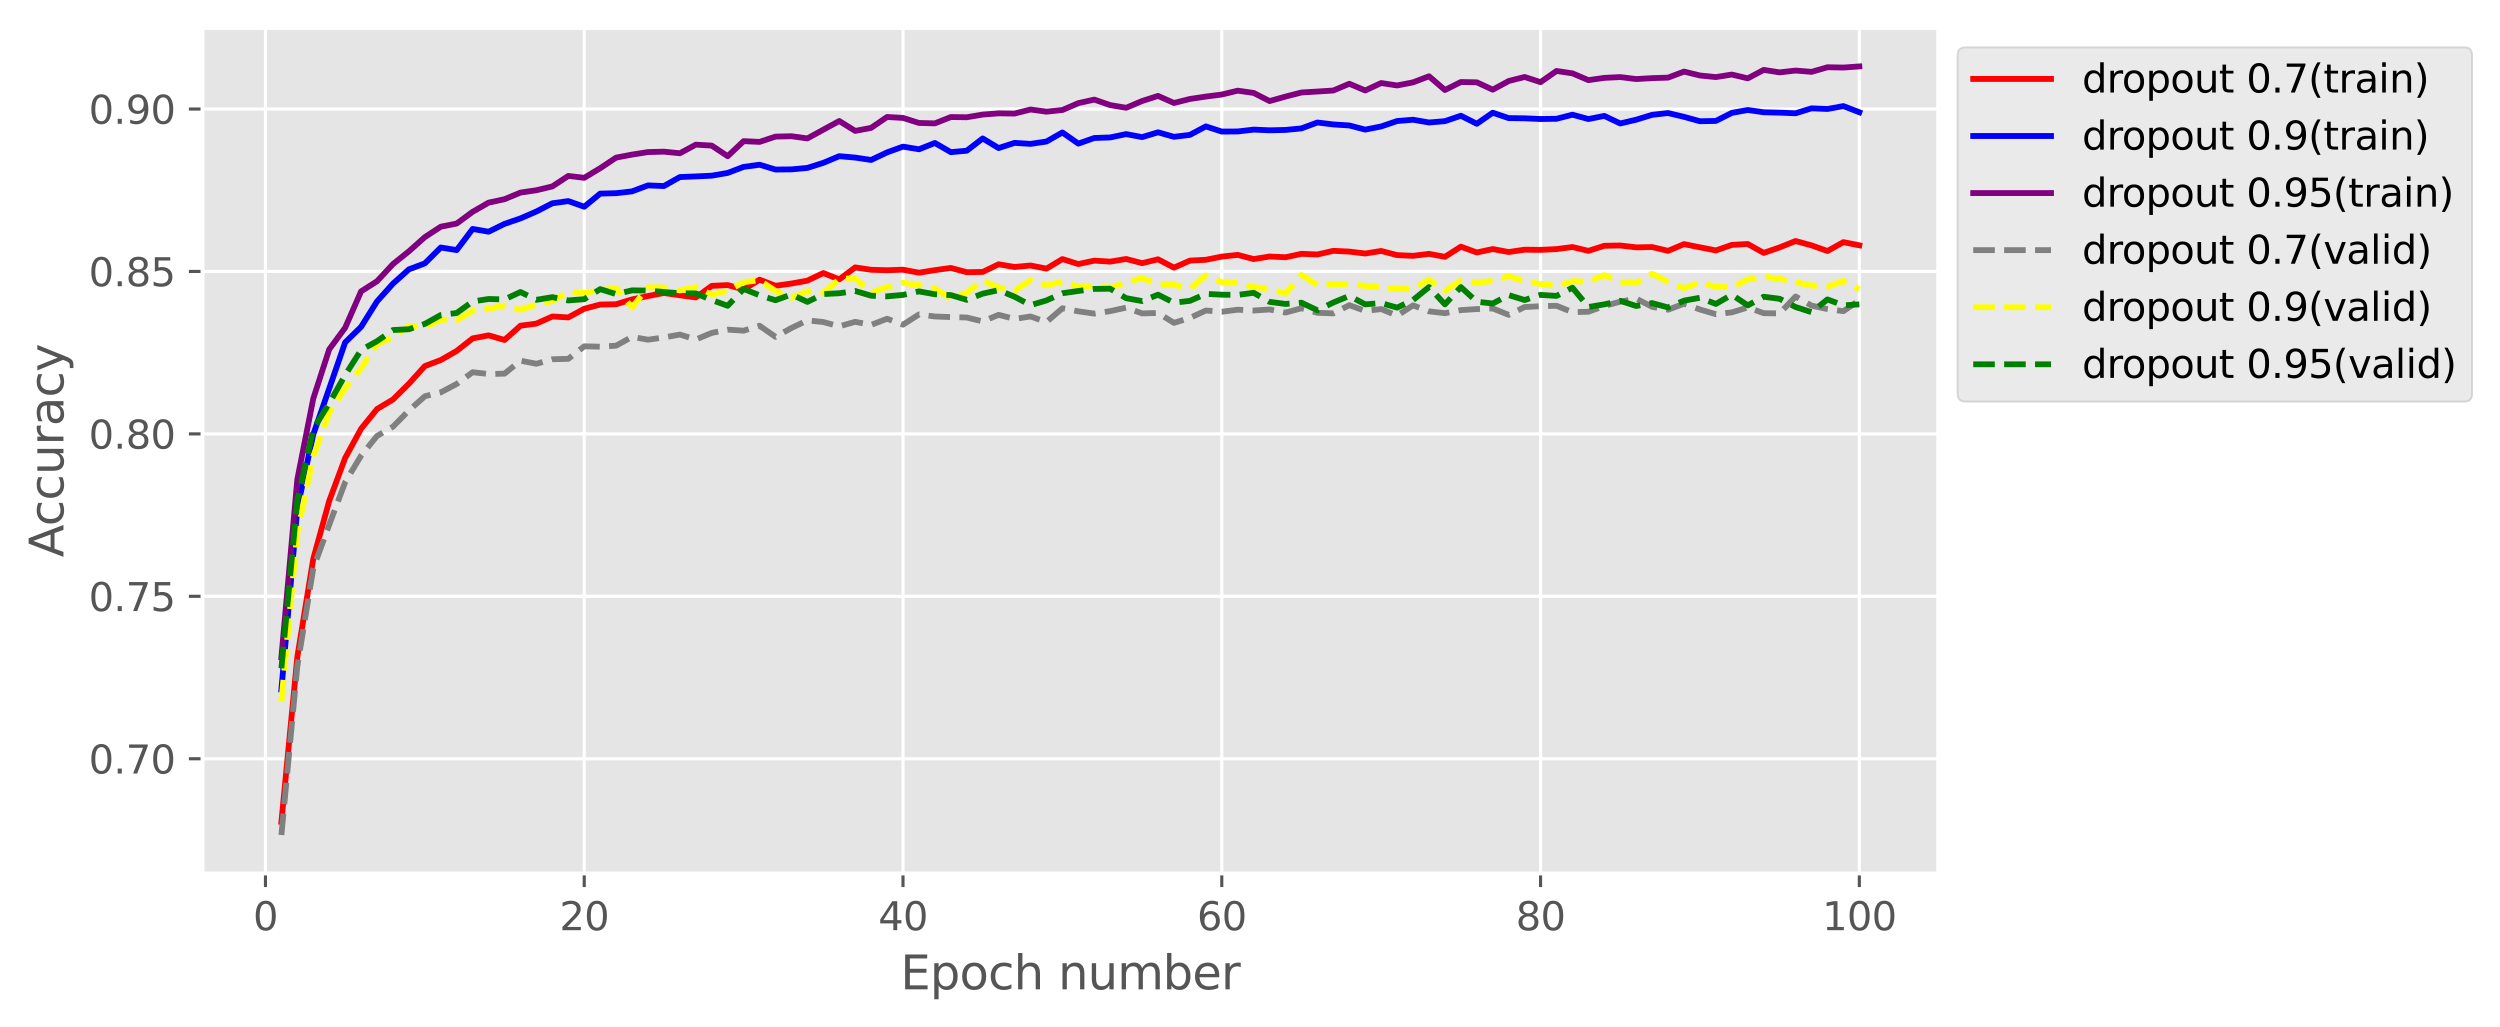 <?xml version="1.0" encoding="utf-8" standalone="no"?>
<!DOCTYPE svg PUBLIC "-//W3C//DTD SVG 1.1//EN"
  "http://www.w3.org/Graphics/SVG/1.1/DTD/svg11.dtd">
<svg height="264.132pt" version="1.1" viewBox="0 0 642.956 264.132" width="642.956pt" xmlns="http://www.w3.org/2000/svg" xmlns:xlink="http://www.w3.org/1999/xlink">
 <defs>
  <style type="text/css">*{stroke-linecap:butt;stroke-linejoin:round;}</style>
 </defs>
 <g id="figure_1">
  <g id="patch_1">
   <path d="M 0 264.132 
L 642.956 264.132 
L 642.956 0 
L 0 0 
z
" style="fill:#ffffff;"/>
  </g>
  <g id="axes_1">
   <g id="patch_2">
    <path d="M 52.079 224.64 
L 498.479 224.64 
L 498.479 7.2 
L 52.079 7.2 
z
" style="fill:#e5e5e5;"/>
   </g>
   <g id="matplotlib.axis_1">
    <g id="xtick_1">
     <g id="line2d_1">
      <path clip-path="url(#p27bf81b3f1)" d="M 68.271 224.64 
L 68.271 7.2 
" style="fill:none;stroke:#ffffff;stroke-linecap:square;stroke-width:0.8;"/>
     </g>
     <g id="line2d_2">
      <defs>
       <path d="M 0 0 
L 0 3.5 
" id="me4fd128890" style="stroke:#555555;stroke-width:0.8;"/>
      </defs>
      <g>
       <use style="fill:#555555;stroke:#555555;stroke-width:0.8;" x="68.271" xlink:href="#me4fd128890" y="224.64"/>
      </g>
     </g>
     <g id="text_1">
      <!-- 0 -->
      <g style="fill:#555555;" transform="translate(65.09 239.238)scale(0.1 -0.1)">
       <defs>
        <path d="M 2034 4250 
Q 1547 4250 1301 3770 
Q 1056 3291 1056 2328 
Q 1056 1369 1301 889 
Q 1547 409 2034 409 
Q 2525 409 2770 889 
Q 3016 1369 3016 2328 
Q 3016 3291 2770 3770 
Q 2525 4250 2034 4250 
z
M 2034 4750 
Q 2819 4750 3233 4129 
Q 3647 3509 3647 2328 
Q 3647 1150 3233 529 
Q 2819 -91 2034 -91 
Q 1250 -91 836 529 
Q 422 1150 422 2328 
Q 422 3509 836 4129 
Q 1250 4750 2034 4750 
z
" id="DejaVuSans-30" transform="scale(0.016)"/>
       </defs>
       <use xlink:href="#DejaVuSans-30"/>
      </g>
     </g>
    </g>
    <g id="xtick_2">
     <g id="line2d_3">
      <path clip-path="url(#p27bf81b3f1)" d="M 150.255 224.64 
L 150.255 7.2 
" style="fill:none;stroke:#ffffff;stroke-linecap:square;stroke-width:0.8;"/>
     </g>
     <g id="line2d_4">
      <g>
       <use style="fill:#555555;stroke:#555555;stroke-width:0.8;" x="150.255" xlink:href="#me4fd128890" y="224.64"/>
      </g>
     </g>
     <g id="text_2">
      <!-- 20 -->
      <g style="fill:#555555;" transform="translate(143.892 239.238)scale(0.1 -0.1)">
       <defs>
        <path d="M 1228 531 
L 3431 531 
L 3431 0 
L 469 0 
L 469 531 
Q 828 903 1448 1529 
Q 2069 2156 2228 2338 
Q 2531 2678 2651 2914 
Q 2772 3150 2772 3378 
Q 2772 3750 2511 3984 
Q 2250 4219 1831 4219 
Q 1534 4219 1204 4116 
Q 875 4013 500 3803 
L 500 4441 
Q 881 4594 1212 4672 
Q 1544 4750 1819 4750 
Q 2544 4750 2975 4387 
Q 3406 4025 3406 3419 
Q 3406 3131 3298 2873 
Q 3191 2616 2906 2266 
Q 2828 2175 2409 1742 
Q 1991 1309 1228 531 
z
" id="DejaVuSans-32" transform="scale(0.016)"/>
       </defs>
       <use xlink:href="#DejaVuSans-32"/>
       <use x="63.623" xlink:href="#DejaVuSans-30"/>
      </g>
     </g>
    </g>
    <g id="xtick_3">
     <g id="line2d_5">
      <path clip-path="url(#p27bf81b3f1)" d="M 232.238 224.64 
L 232.238 7.2 
" style="fill:none;stroke:#ffffff;stroke-linecap:square;stroke-width:0.8;"/>
     </g>
     <g id="line2d_6">
      <g>
       <use style="fill:#555555;stroke:#555555;stroke-width:0.8;" x="232.238" xlink:href="#me4fd128890" y="224.64"/>
      </g>
     </g>
     <g id="text_3">
      <!-- 40 -->
      <g style="fill:#555555;" transform="translate(225.876 239.238)scale(0.1 -0.1)">
       <defs>
        <path d="M 2419 4116 
L 825 1625 
L 2419 1625 
L 2419 4116 
z
M 2253 4666 
L 3047 4666 
L 3047 1625 
L 3713 1625 
L 3713 1100 
L 3047 1100 
L 3047 0 
L 2419 0 
L 2419 1100 
L 313 1100 
L 313 1709 
L 2253 4666 
z
" id="DejaVuSans-34" transform="scale(0.016)"/>
       </defs>
       <use xlink:href="#DejaVuSans-34"/>
       <use x="63.623" xlink:href="#DejaVuSans-30"/>
      </g>
     </g>
    </g>
    <g id="xtick_4">
     <g id="line2d_7">
      <path clip-path="url(#p27bf81b3f1)" d="M 314.222 224.64 
L 314.222 7.2 
" style="fill:none;stroke:#ffffff;stroke-linecap:square;stroke-width:0.8;"/>
     </g>
     <g id="line2d_8">
      <g>
       <use style="fill:#555555;stroke:#555555;stroke-width:0.8;" x="314.222" xlink:href="#me4fd128890" y="224.64"/>
      </g>
     </g>
     <g id="text_4">
      <!-- 60 -->
      <g style="fill:#555555;" transform="translate(307.859 239.238)scale(0.1 -0.1)">
       <defs>
        <path d="M 2113 2584 
Q 1688 2584 1439 2293 
Q 1191 2003 1191 1497 
Q 1191 994 1439 701 
Q 1688 409 2113 409 
Q 2538 409 2786 701 
Q 3034 994 3034 1497 
Q 3034 2003 2786 2293 
Q 2538 2584 2113 2584 
z
M 3366 4563 
L 3366 3988 
Q 3128 4100 2886 4159 
Q 2644 4219 2406 4219 
Q 1781 4219 1451 3797 
Q 1122 3375 1075 2522 
Q 1259 2794 1537 2939 
Q 1816 3084 2150 3084 
Q 2853 3084 3261 2657 
Q 3669 2231 3669 1497 
Q 3669 778 3244 343 
Q 2819 -91 2113 -91 
Q 1303 -91 875 529 
Q 447 1150 447 2328 
Q 447 3434 972 4092 
Q 1497 4750 2381 4750 
Q 2619 4750 2861 4703 
Q 3103 4656 3366 4563 
z
" id="DejaVuSans-36" transform="scale(0.016)"/>
       </defs>
       <use xlink:href="#DejaVuSans-36"/>
       <use x="63.623" xlink:href="#DejaVuSans-30"/>
      </g>
     </g>
    </g>
    <g id="xtick_5">
     <g id="line2d_9">
      <path clip-path="url(#p27bf81b3f1)" d="M 396.205 224.64 
L 396.205 7.2 
" style="fill:none;stroke:#ffffff;stroke-linecap:square;stroke-width:0.8;"/>
     </g>
     <g id="line2d_10">
      <g>
       <use style="fill:#555555;stroke:#555555;stroke-width:0.8;" x="396.205" xlink:href="#me4fd128890" y="224.64"/>
      </g>
     </g>
     <g id="text_5">
      <!-- 80 -->
      <g style="fill:#555555;" transform="translate(389.842 239.238)scale(0.1 -0.1)">
       <defs>
        <path d="M 2034 2216 
Q 1584 2216 1326 1975 
Q 1069 1734 1069 1313 
Q 1069 891 1326 650 
Q 1584 409 2034 409 
Q 2484 409 2743 651 
Q 3003 894 3003 1313 
Q 3003 1734 2745 1975 
Q 2488 2216 2034 2216 
z
M 1403 2484 
Q 997 2584 770 2862 
Q 544 3141 544 3541 
Q 544 4100 942 4425 
Q 1341 4750 2034 4750 
Q 2731 4750 3128 4425 
Q 3525 4100 3525 3541 
Q 3525 3141 3298 2862 
Q 3072 2584 2669 2484 
Q 3125 2378 3379 2068 
Q 3634 1759 3634 1313 
Q 3634 634 3220 271 
Q 2806 -91 2034 -91 
Q 1263 -91 848 271 
Q 434 634 434 1313 
Q 434 1759 690 2068 
Q 947 2378 1403 2484 
z
M 1172 3481 
Q 1172 3119 1398 2916 
Q 1625 2713 2034 2713 
Q 2441 2713 2670 2916 
Q 2900 3119 2900 3481 
Q 2900 3844 2670 4047 
Q 2441 4250 2034 4250 
Q 1625 4250 1398 4047 
Q 1172 3844 1172 3481 
z
" id="DejaVuSans-38" transform="scale(0.016)"/>
       </defs>
       <use xlink:href="#DejaVuSans-38"/>
       <use x="63.623" xlink:href="#DejaVuSans-30"/>
      </g>
     </g>
    </g>
    <g id="xtick_6">
     <g id="line2d_11">
      <path clip-path="url(#p27bf81b3f1)" d="M 478.188 224.64 
L 478.188 7.2 
" style="fill:none;stroke:#ffffff;stroke-linecap:square;stroke-width:0.8;"/>
     </g>
     <g id="line2d_12">
      <g>
       <use style="fill:#555555;stroke:#555555;stroke-width:0.8;" x="478.188" xlink:href="#me4fd128890" y="224.64"/>
      </g>
     </g>
     <g id="text_6">
      <!-- 100 -->
      <g style="fill:#555555;" transform="translate(468.645 239.238)scale(0.1 -0.1)">
       <defs>
        <path d="M 794 531 
L 1825 531 
L 1825 4091 
L 703 3866 
L 703 4441 
L 1819 4666 
L 2450 4666 
L 2450 531 
L 3481 531 
L 3481 0 
L 794 0 
L 794 531 
z
" id="DejaVuSans-31" transform="scale(0.016)"/>
       </defs>
       <use xlink:href="#DejaVuSans-31"/>
       <use x="63.623" xlink:href="#DejaVuSans-30"/>
       <use x="127.246" xlink:href="#DejaVuSans-30"/>
      </g>
     </g>
    </g>
    <g id="text_7">
     <!-- Epoch number -->
     <g style="fill:#555555;" transform="translate(231.583 254.436)scale(0.12 -0.12)">
      <defs>
       <path d="M 628 4666 
L 3578 4666 
L 3578 4134 
L 1259 4134 
L 1259 2753 
L 3481 2753 
L 3481 2222 
L 1259 2222 
L 1259 531 
L 3634 531 
L 3634 0 
L 628 0 
L 628 4666 
z
" id="DejaVuSans-45" transform="scale(0.016)"/>
       <path d="M 1159 525 
L 1159 -1331 
L 581 -1331 
L 581 3500 
L 1159 3500 
L 1159 2969 
Q 1341 3281 1617 3432 
Q 1894 3584 2278 3584 
Q 2916 3584 3314 3078 
Q 3713 2572 3713 1747 
Q 3713 922 3314 415 
Q 2916 -91 2278 -91 
Q 1894 -91 1617 61 
Q 1341 213 1159 525 
z
M 3116 1747 
Q 3116 2381 2855 2742 
Q 2594 3103 2138 3103 
Q 1681 3103 1420 2742 
Q 1159 2381 1159 1747 
Q 1159 1113 1420 752 
Q 1681 391 2138 391 
Q 2594 391 2855 752 
Q 3116 1113 3116 1747 
z
" id="DejaVuSans-70" transform="scale(0.016)"/>
       <path d="M 1959 3097 
Q 1497 3097 1228 2736 
Q 959 2375 959 1747 
Q 959 1119 1226 758 
Q 1494 397 1959 397 
Q 2419 397 2687 759 
Q 2956 1122 2956 1747 
Q 2956 2369 2687 2733 
Q 2419 3097 1959 3097 
z
M 1959 3584 
Q 2709 3584 3137 3096 
Q 3566 2609 3566 1747 
Q 3566 888 3137 398 
Q 2709 -91 1959 -91 
Q 1206 -91 779 398 
Q 353 888 353 1747 
Q 353 2609 779 3096 
Q 1206 3584 1959 3584 
z
" id="DejaVuSans-6f" transform="scale(0.016)"/>
       <path d="M 3122 3366 
L 3122 2828 
Q 2878 2963 2633 3030 
Q 2388 3097 2138 3097 
Q 1578 3097 1268 2742 
Q 959 2388 959 1747 
Q 959 1106 1268 751 
Q 1578 397 2138 397 
Q 2388 397 2633 464 
Q 2878 531 3122 666 
L 3122 134 
Q 2881 22 2623 -34 
Q 2366 -91 2075 -91 
Q 1284 -91 818 406 
Q 353 903 353 1747 
Q 353 2603 823 3093 
Q 1294 3584 2113 3584 
Q 2378 3584 2631 3529 
Q 2884 3475 3122 3366 
z
" id="DejaVuSans-63" transform="scale(0.016)"/>
       <path d="M 3513 2113 
L 3513 0 
L 2938 0 
L 2938 2094 
Q 2938 2591 2744 2837 
Q 2550 3084 2163 3084 
Q 1697 3084 1428 2787 
Q 1159 2491 1159 1978 
L 1159 0 
L 581 0 
L 581 4863 
L 1159 4863 
L 1159 2956 
Q 1366 3272 1645 3428 
Q 1925 3584 2291 3584 
Q 2894 3584 3203 3211 
Q 3513 2838 3513 2113 
z
" id="DejaVuSans-68" transform="scale(0.016)"/>
       <path id="DejaVuSans-20" transform="scale(0.016)"/>
       <path d="M 3513 2113 
L 3513 0 
L 2938 0 
L 2938 2094 
Q 2938 2591 2744 2837 
Q 2550 3084 2163 3084 
Q 1697 3084 1428 2787 
Q 1159 2491 1159 1978 
L 1159 0 
L 581 0 
L 581 3500 
L 1159 3500 
L 1159 2956 
Q 1366 3272 1645 3428 
Q 1925 3584 2291 3584 
Q 2894 3584 3203 3211 
Q 3513 2838 3513 2113 
z
" id="DejaVuSans-6e" transform="scale(0.016)"/>
       <path d="M 544 1381 
L 544 3500 
L 1119 3500 
L 1119 1403 
Q 1119 906 1312 657 
Q 1506 409 1894 409 
Q 2359 409 2629 706 
Q 2900 1003 2900 1516 
L 2900 3500 
L 3475 3500 
L 3475 0 
L 2900 0 
L 2900 538 
Q 2691 219 2414 64 
Q 2138 -91 1772 -91 
Q 1169 -91 856 284 
Q 544 659 544 1381 
z
M 1991 3584 
L 1991 3584 
z
" id="DejaVuSans-75" transform="scale(0.016)"/>
       <path d="M 3328 2828 
Q 3544 3216 3844 3400 
Q 4144 3584 4550 3584 
Q 5097 3584 5394 3201 
Q 5691 2819 5691 2113 
L 5691 0 
L 5113 0 
L 5113 2094 
Q 5113 2597 4934 2840 
Q 4756 3084 4391 3084 
Q 3944 3084 3684 2787 
Q 3425 2491 3425 1978 
L 3425 0 
L 2847 0 
L 2847 2094 
Q 2847 2600 2669 2842 
Q 2491 3084 2119 3084 
Q 1678 3084 1418 2786 
Q 1159 2488 1159 1978 
L 1159 0 
L 581 0 
L 581 3500 
L 1159 3500 
L 1159 2956 
Q 1356 3278 1631 3431 
Q 1906 3584 2284 3584 
Q 2666 3584 2933 3390 
Q 3200 3197 3328 2828 
z
" id="DejaVuSans-6d" transform="scale(0.016)"/>
       <path d="M 3116 1747 
Q 3116 2381 2855 2742 
Q 2594 3103 2138 3103 
Q 1681 3103 1420 2742 
Q 1159 2381 1159 1747 
Q 1159 1113 1420 752 
Q 1681 391 2138 391 
Q 2594 391 2855 752 
Q 3116 1113 3116 1747 
z
M 1159 2969 
Q 1341 3281 1617 3432 
Q 1894 3584 2278 3584 
Q 2916 3584 3314 3078 
Q 3713 2572 3713 1747 
Q 3713 922 3314 415 
Q 2916 -91 2278 -91 
Q 1894 -91 1617 61 
Q 1341 213 1159 525 
L 1159 0 
L 581 0 
L 581 4863 
L 1159 4863 
L 1159 2969 
z
" id="DejaVuSans-62" transform="scale(0.016)"/>
       <path d="M 3597 1894 
L 3597 1613 
L 953 1613 
Q 991 1019 1311 708 
Q 1631 397 2203 397 
Q 2534 397 2845 478 
Q 3156 559 3463 722 
L 3463 178 
Q 3153 47 2828 -22 
Q 2503 -91 2169 -91 
Q 1331 -91 842 396 
Q 353 884 353 1716 
Q 353 2575 817 3079 
Q 1281 3584 2069 3584 
Q 2775 3584 3186 3129 
Q 3597 2675 3597 1894 
z
M 3022 2063 
Q 3016 2534 2758 2815 
Q 2500 3097 2075 3097 
Q 1594 3097 1305 2825 
Q 1016 2553 972 2059 
L 3022 2063 
z
" id="DejaVuSans-65" transform="scale(0.016)"/>
       <path d="M 2631 2963 
Q 2534 3019 2420 3045 
Q 2306 3072 2169 3072 
Q 1681 3072 1420 2755 
Q 1159 2438 1159 1844 
L 1159 0 
L 581 0 
L 581 3500 
L 1159 3500 
L 1159 2956 
Q 1341 3275 1631 3429 
Q 1922 3584 2338 3584 
Q 2397 3584 2469 3576 
Q 2541 3569 2628 3553 
L 2631 2963 
z
" id="DejaVuSans-72" transform="scale(0.016)"/>
      </defs>
      <use xlink:href="#DejaVuSans-45"/>
      <use x="63.184" xlink:href="#DejaVuSans-70"/>
      <use x="126.66" xlink:href="#DejaVuSans-6f"/>
      <use x="187.842" xlink:href="#DejaVuSans-63"/>
      <use x="242.822" xlink:href="#DejaVuSans-68"/>
      <use x="306.201" xlink:href="#DejaVuSans-20"/>
      <use x="337.988" xlink:href="#DejaVuSans-6e"/>
      <use x="401.367" xlink:href="#DejaVuSans-75"/>
      <use x="464.746" xlink:href="#DejaVuSans-6d"/>
      <use x="562.158" xlink:href="#DejaVuSans-62"/>
      <use x="625.635" xlink:href="#DejaVuSans-65"/>
      <use x="687.158" xlink:href="#DejaVuSans-72"/>
     </g>
    </g>
   </g>
   <g id="matplotlib.axis_2">
    <g id="ytick_1">
     <g id="line2d_13">
      <path clip-path="url(#p27bf81b3f1)" d="M 52.079 195.138 
L 498.479 195.138 
" style="fill:none;stroke:#ffffff;stroke-linecap:square;stroke-width:0.8;"/>
     </g>
     <g id="line2d_14">
      <defs>
       <path d="M 0 0 
L -3.5 0 
" id="m0e2a647da9" style="stroke:#555555;stroke-width:0.8;"/>
      </defs>
      <g>
       <use style="fill:#555555;stroke:#555555;stroke-width:0.8;" x="52.079" xlink:href="#m0e2a647da9" y="195.138"/>
      </g>
     </g>
     <g id="text_8">
      <!-- 0.70 -->
      <g style="fill:#555555;" transform="translate(22.814 198.937)scale(0.1 -0.1)">
       <defs>
        <path d="M 684 794 
L 1344 794 
L 1344 0 
L 684 0 
L 684 794 
z
" id="DejaVuSans-2e" transform="scale(0.016)"/>
        <path d="M 525 4666 
L 3525 4666 
L 3525 4397 
L 1831 0 
L 1172 0 
L 2766 4134 
L 525 4134 
L 525 4666 
z
" id="DejaVuSans-37" transform="scale(0.016)"/>
       </defs>
       <use xlink:href="#DejaVuSans-30"/>
       <use x="63.623" xlink:href="#DejaVuSans-2e"/>
       <use x="95.41" xlink:href="#DejaVuSans-37"/>
       <use x="159.033" xlink:href="#DejaVuSans-30"/>
      </g>
     </g>
    </g>
    <g id="ytick_2">
     <g id="line2d_15">
      <path clip-path="url(#p27bf81b3f1)" d="M 52.079 153.363 
L 498.479 153.363 
" style="fill:none;stroke:#ffffff;stroke-linecap:square;stroke-width:0.8;"/>
     </g>
     <g id="line2d_16">
      <g>
       <use style="fill:#555555;stroke:#555555;stroke-width:0.8;" x="52.079" xlink:href="#m0e2a647da9" y="153.363"/>
      </g>
     </g>
     <g id="text_9">
      <!-- 0.75 -->
      <g style="fill:#555555;" transform="translate(22.814 157.162)scale(0.1 -0.1)">
       <defs>
        <path d="M 691 4666 
L 3169 4666 
L 3169 4134 
L 1269 4134 
L 1269 2991 
Q 1406 3038 1543 3061 
Q 1681 3084 1819 3084 
Q 2600 3084 3056 2656 
Q 3513 2228 3513 1497 
Q 3513 744 3044 326 
Q 2575 -91 1722 -91 
Q 1428 -91 1123 -41 
Q 819 9 494 109 
L 494 744 
Q 775 591 1075 516 
Q 1375 441 1709 441 
Q 2250 441 2565 725 
Q 2881 1009 2881 1497 
Q 2881 1984 2565 2268 
Q 2250 2553 1709 2553 
Q 1456 2553 1204 2497 
Q 953 2441 691 2322 
L 691 4666 
z
" id="DejaVuSans-35" transform="scale(0.016)"/>
       </defs>
       <use xlink:href="#DejaVuSans-30"/>
       <use x="63.623" xlink:href="#DejaVuSans-2e"/>
       <use x="95.41" xlink:href="#DejaVuSans-37"/>
       <use x="159.033" xlink:href="#DejaVuSans-35"/>
      </g>
     </g>
    </g>
    <g id="ytick_3">
     <g id="line2d_17">
      <path clip-path="url(#p27bf81b3f1)" d="M 52.079 111.587 
L 498.479 111.587 
" style="fill:none;stroke:#ffffff;stroke-linecap:square;stroke-width:0.8;"/>
     </g>
     <g id="line2d_18">
      <g>
       <use style="fill:#555555;stroke:#555555;stroke-width:0.8;" x="52.079" xlink:href="#m0e2a647da9" y="111.587"/>
      </g>
     </g>
     <g id="text_10">
      <!-- 0.80 -->
      <g style="fill:#555555;" transform="translate(22.814 115.387)scale(0.1 -0.1)">
       <use xlink:href="#DejaVuSans-30"/>
       <use x="63.623" xlink:href="#DejaVuSans-2e"/>
       <use x="95.41" xlink:href="#DejaVuSans-38"/>
       <use x="159.033" xlink:href="#DejaVuSans-30"/>
      </g>
     </g>
    </g>
    <g id="ytick_4">
     <g id="line2d_19">
      <path clip-path="url(#p27bf81b3f1)" d="M 52.079 69.812 
L 498.479 69.812 
" style="fill:none;stroke:#ffffff;stroke-linecap:square;stroke-width:0.8;"/>
     </g>
     <g id="line2d_20">
      <g>
       <use style="fill:#555555;stroke:#555555;stroke-width:0.8;" x="52.079" xlink:href="#m0e2a647da9" y="69.812"/>
      </g>
     </g>
     <g id="text_11">
      <!-- 0.85 -->
      <g style="fill:#555555;" transform="translate(22.814 73.612)scale(0.1 -0.1)">
       <use xlink:href="#DejaVuSans-30"/>
       <use x="63.623" xlink:href="#DejaVuSans-2e"/>
       <use x="95.41" xlink:href="#DejaVuSans-38"/>
       <use x="159.033" xlink:href="#DejaVuSans-35"/>
      </g>
     </g>
    </g>
    <g id="ytick_5">
     <g id="line2d_21">
      <path clip-path="url(#p27bf81b3f1)" d="M 52.079 28.037 
L 498.479 28.037 
" style="fill:none;stroke:#ffffff;stroke-linecap:square;stroke-width:0.8;"/>
     </g>
     <g id="line2d_22">
      <g>
       <use style="fill:#555555;stroke:#555555;stroke-width:0.8;" x="52.079" xlink:href="#m0e2a647da9" y="28.037"/>
      </g>
     </g>
     <g id="text_12">
      <!-- 0.90 -->
      <g style="fill:#555555;" transform="translate(22.814 31.836)scale(0.1 -0.1)">
       <defs>
        <path d="M 703 97 
L 703 672 
Q 941 559 1184 500 
Q 1428 441 1663 441 
Q 2288 441 2617 861 
Q 2947 1281 2994 2138 
Q 2813 1869 2534 1725 
Q 2256 1581 1919 1581 
Q 1219 1581 811 2004 
Q 403 2428 403 3163 
Q 403 3881 828 4315 
Q 1253 4750 1959 4750 
Q 2769 4750 3195 4129 
Q 3622 3509 3622 2328 
Q 3622 1225 3098 567 
Q 2575 -91 1691 -91 
Q 1453 -91 1209 -44 
Q 966 3 703 97 
z
M 1959 2075 
Q 2384 2075 2632 2365 
Q 2881 2656 2881 3163 
Q 2881 3666 2632 3958 
Q 2384 4250 1959 4250 
Q 1534 4250 1286 3958 
Q 1038 3666 1038 3163 
Q 1038 2656 1286 2365 
Q 1534 2075 1959 2075 
z
" id="DejaVuSans-39" transform="scale(0.016)"/>
       </defs>
       <use xlink:href="#DejaVuSans-30"/>
       <use x="63.623" xlink:href="#DejaVuSans-2e"/>
       <use x="95.41" xlink:href="#DejaVuSans-39"/>
       <use x="159.033" xlink:href="#DejaVuSans-30"/>
      </g>
     </g>
    </g>
    <g id="text_13">
     <!-- Accuracy -->
     <g style="fill:#555555;" transform="translate(16.318 143.314)rotate(-90)scale(0.12 -0.12)">
      <defs>
       <path d="M 2188 4044 
L 1331 1722 
L 3047 1722 
L 2188 4044 
z
M 1831 4666 
L 2547 4666 
L 4325 0 
L 3669 0 
L 3244 1197 
L 1141 1197 
L 716 0 
L 50 0 
L 1831 4666 
z
" id="DejaVuSans-41" transform="scale(0.016)"/>
       <path d="M 2194 1759 
Q 1497 1759 1228 1600 
Q 959 1441 959 1056 
Q 959 750 1161 570 
Q 1363 391 1709 391 
Q 2188 391 2477 730 
Q 2766 1069 2766 1631 
L 2766 1759 
L 2194 1759 
z
M 3341 1997 
L 3341 0 
L 2766 0 
L 2766 531 
Q 2569 213 2275 61 
Q 1981 -91 1556 -91 
Q 1019 -91 701 211 
Q 384 513 384 1019 
Q 384 1609 779 1909 
Q 1175 2209 1959 2209 
L 2766 2209 
L 2766 2266 
Q 2766 2663 2505 2880 
Q 2244 3097 1772 3097 
Q 1472 3097 1187 3025 
Q 903 2953 641 2809 
L 641 3341 
Q 956 3463 1253 3523 
Q 1550 3584 1831 3584 
Q 2591 3584 2966 3190 
Q 3341 2797 3341 1997 
z
" id="DejaVuSans-61" transform="scale(0.016)"/>
       <path d="M 2059 -325 
Q 1816 -950 1584 -1140 
Q 1353 -1331 966 -1331 
L 506 -1331 
L 506 -850 
L 844 -850 
Q 1081 -850 1212 -737 
Q 1344 -625 1503 -206 
L 1606 56 
L 191 3500 
L 800 3500 
L 1894 763 
L 2988 3500 
L 3597 3500 
L 2059 -325 
z
" id="DejaVuSans-79" transform="scale(0.016)"/>
      </defs>
      <use xlink:href="#DejaVuSans-41"/>
      <use x="66.658" xlink:href="#DejaVuSans-63"/>
      <use x="121.639" xlink:href="#DejaVuSans-63"/>
      <use x="176.619" xlink:href="#DejaVuSans-75"/>
      <use x="239.998" xlink:href="#DejaVuSans-72"/>
      <use x="281.111" xlink:href="#DejaVuSans-61"/>
      <use x="342.391" xlink:href="#DejaVuSans-63"/>
      <use x="397.371" xlink:href="#DejaVuSans-79"/>
     </g>
    </g>
   </g>
   <g id="line2d_23">
    <path clip-path="url(#p27bf81b3f1)" d="M 72.37 211.372 
L 76.469 168.953 
L 80.569 143.721 
L 84.668 128.832 
L 88.767 117.787 
L 92.866 110.267 
L 96.965 105.196 
L 101.064 102.74 
L 105.164 98.679 
L 109.263 94.142 
L 113.362 92.596 
L 117.461 90.24 
L 121.56 87.024 
L 125.66 86.247 
L 129.759 87.433 
L 133.858 83.765 
L 137.957 83.222 
L 142.056 81.392 
L 146.155 81.635 
L 150.255 79.404 
L 154.354 78.326 
L 158.453 78.243 
L 162.552 77.006 
L 166.651 76.137 
L 170.75 75.352 
L 174.85 75.945 
L 178.949 76.496 
L 183.048 73.522 
L 187.147 73.313 
L 191.246 74.441 
L 195.345 71.926 
L 199.445 73.497 
L 203.544 72.92 
L 207.643 72.177 
L 211.742 70.222 
L 215.841 71.859 
L 219.941 68.768 
L 224.04 69.386 
L 228.139 69.495 
L 232.238 69.361 
L 236.337 70.13 
L 240.436 69.478 
L 244.536 68.91 
L 248.635 70.004 
L 252.734 69.938 
L 256.833 67.966 
L 260.932 68.659 
L 265.031 68.283 
L 269.131 69.085 
L 273.23 66.629 
L 277.329 67.907 
L 281.428 67.03 
L 285.527 67.281 
L 289.626 66.604 
L 293.726 67.682 
L 297.825 66.688 
L 301.924 68.835 
L 306.023 67.022 
L 310.122 66.813 
L 314.222 65.994 
L 318.321 65.551 
L 322.42 66.629 
L 326.519 65.969 
L 330.618 66.161 
L 334.717 65.276 
L 338.817 65.443 
L 342.916 64.507 
L 347.015 64.707 
L 351.114 65.2 
L 355.213 64.54 
L 359.312 65.61 
L 363.412 65.794 
L 367.511 65.284 
L 371.61 66.053 
L 375.709 63.437 
L 379.808 64.933 
L 383.907 64.056 
L 388.007 64.816 
L 392.106 64.214 
L 396.205 64.265 
L 400.304 64.064 
L 404.403 63.529 
L 408.503 64.515 
L 412.602 63.212 
L 416.701 63.137 
L 420.8 63.613 
L 424.899 63.538 
L 428.998 64.515 
L 433.098 62.786 
L 437.197 63.604 
L 441.296 64.407 
L 445.395 62.986 
L 449.494 62.752 
L 453.593 65.042 
L 457.693 63.621 
L 461.792 61.984 
L 465.891 63.103 
L 469.99 64.557 
L 474.089 62.276 
L 478.188 63.095 
" style="fill:none;stroke:#ff0000;stroke-linecap:square;stroke-width:1.5;"/>
   </g>
   <g id="line2d_24">
    <path clip-path="url(#p27bf81b3f1)" d="M 72.37 177.333 
L 76.469 130.779 
L 80.569 111.721 
L 84.668 99.932 
L 88.767 88.06 
L 92.866 84.058 
L 96.965 77.516 
L 101.064 72.945 
L 105.164 69.269 
L 109.263 67.732 
L 113.362 63.655 
L 117.461 64.315 
L 121.56 58.876 
L 125.66 59.594 
L 129.759 57.572 
L 133.858 56.169 
L 137.957 54.389 
L 142.056 52.283 
L 146.155 51.715 
L 150.255 53.169 
L 154.354 49.794 
L 158.453 49.685 
L 162.552 49.217 
L 166.651 47.68 
L 170.75 47.847 
L 174.85 45.533 
L 178.949 45.374 
L 183.048 45.182 
L 187.147 44.471 
L 191.246 42.917 
L 195.345 42.366 
L 199.445 43.603 
L 203.544 43.561 
L 207.643 43.185 
L 211.742 41.881 
L 215.841 40.169 
L 219.941 40.528 
L 224.04 41.138 
L 228.139 39.191 
L 232.238 37.704 
L 236.337 38.397 
L 240.436 36.768 
L 244.536 39.133 
L 248.635 38.757 
L 252.734 35.607 
L 256.833 38.08 
L 260.932 36.743 
L 265.031 37.002 
L 269.131 36.4 
L 273.23 34.069 
L 277.329 36.935 
L 281.428 35.49 
L 285.527 35.348 
L 289.626 34.487 
L 293.726 35.264 
L 297.825 34.028 
L 301.924 35.189 
L 306.023 34.688 
L 310.122 32.507 
L 314.222 33.835 
L 318.321 33.81 
L 322.42 33.334 
L 326.519 33.51 
L 330.618 33.418 
L 334.717 33.017 
L 338.817 31.504 
L 342.916 32.006 
L 347.015 32.265 
L 351.114 33.334 
L 355.213 32.524 
L 359.312 31.128 
L 363.412 30.794 
L 367.511 31.504 
L 371.61 31.162 
L 375.709 29.767 
L 379.808 31.83 
L 383.907 28.99 
L 388.007 30.377 
L 392.106 30.427 
L 396.205 30.61 
L 400.304 30.552 
L 404.403 29.499 
L 408.503 30.619 
L 412.602 29.808 
L 416.701 31.755 
L 420.8 30.786 
L 424.899 29.533 
L 428.998 29.073 
L 433.098 30.051 
L 437.197 31.179 
L 441.296 31.103 
L 445.395 29.031 
L 449.494 28.288 
L 453.593 28.873 
L 457.693 28.973 
L 461.792 29.132 
L 465.891 27.862 
L 469.99 28.029 
L 474.089 27.285 
L 478.188 28.873 
" style="fill:none;stroke:#0000ff;stroke-linecap:square;stroke-width:1.5;"/>
   </g>
   <g id="line2d_25">
    <path clip-path="url(#p27bf81b3f1)" d="M 72.37 169.037 
L 76.469 123.293 
L 80.569 102.506 
L 84.668 89.848 
L 88.767 84.292 
L 92.866 74.934 
L 96.965 72.327 
L 101.064 67.916 
L 105.164 64.632 
L 109.263 60.981 
L 113.362 58.299 
L 117.461 57.489 
L 121.56 54.464 
L 125.66 52.116 
L 129.759 51.231 
L 133.858 49.526 
L 137.957 48.925 
L 142.056 47.939 
L 146.155 45.248 
L 150.255 45.733 
L 154.354 43.26 
L 158.453 40.536 
L 162.552 39.759 
L 166.651 39.108 
L 170.75 39.007 
L 174.85 39.417 
L 178.949 37.203 
L 183.048 37.445 
L 187.147 40.169 
L 191.246 36.3 
L 195.345 36.492 
L 199.445 35.131 
L 203.544 35.039 
L 207.643 35.598 
L 211.742 33.351 
L 215.841 31.12 
L 219.941 33.668 
L 224.04 32.883 
L 228.139 30.084 
L 232.238 30.326 
L 236.337 31.621 
L 240.436 31.73 
L 244.536 30.101 
L 248.635 30.159 
L 252.734 29.466 
L 256.833 29.148 
L 260.932 29.207 
L 265.031 28.162 
L 269.131 28.722 
L 273.23 28.296 
L 277.329 26.525 
L 281.428 25.614 
L 285.527 27.026 
L 289.626 27.72 
L 293.726 25.982 
L 297.825 24.662 
L 301.924 26.483 
L 306.023 25.455 
L 310.122 24.837 
L 314.222 24.311 
L 318.321 23.316 
L 322.42 23.901 
L 326.519 25.99 
L 330.618 24.837 
L 334.717 23.784 
L 338.817 23.542 
L 342.916 23.275 
L 347.015 21.537 
L 351.114 23.266 
L 355.213 21.353 
L 359.312 21.98 
L 363.412 21.178 
L 367.511 19.615 
L 371.61 23.149 
L 375.709 21.094 
L 379.808 21.169 
L 383.907 23.066 
L 388.007 20.835 
L 392.106 19.799 
L 396.205 21.127 
L 400.304 18.253 
L 404.403 18.863 
L 408.503 20.609 
L 412.602 20.025 
L 416.701 19.824 
L 420.8 20.334 
L 424.899 20.091 
L 428.998 19.966 
L 433.098 18.412 
L 437.197 19.415 
L 441.296 19.824 
L 445.395 19.172 
L 449.494 20.15 
L 453.593 17.978 
L 457.693 18.613 
L 461.792 18.145 
L 465.891 18.479 
L 469.99 17.293 
L 474.089 17.376 
L 478.188 17.084 
" style="fill:none;stroke:#800080;stroke-linecap:square;stroke-width:1.5;"/>
   </g>
   <g id="line2d_26">
    <path clip-path="url(#p27bf81b3f1)" d="M 72.37 214.756 
L 76.469 171.342 
L 80.569 146.171 
L 84.668 134.96 
L 88.767 124.014 
L 92.866 117.193 
L 96.965 112.116 
L 101.064 109.737 
L 105.164 105.559 
L 109.263 101.91 
L 113.362 100.906 
L 117.461 98.738 
L 121.56 95.723 
L 125.66 96.199 
L 129.759 96.094 
L 133.858 92.762 
L 137.957 93.555 
L 142.056 92.392 
L 146.155 92.286 
L 150.255 89.061 
L 154.354 89.166 
L 158.453 88.902 
L 162.552 86.628 
L 166.651 87.368 
L 170.75 86.787 
L 174.85 86.046 
L 178.949 87.316 
L 183.048 85.623 
L 187.147 84.777 
L 191.246 85.042 
L 195.345 83.773 
L 199.445 86.628 
L 203.544 84.354 
L 207.643 82.398 
L 211.742 82.821 
L 215.841 83.931 
L 219.941 82.768 
L 224.04 83.561 
L 228.139 81.975 
L 232.238 83.508 
L 236.337 80.864 
L 240.436 81.393 
L 244.536 81.552 
L 248.635 81.657 
L 252.734 82.662 
L 256.833 80.97 
L 260.932 82.028 
L 265.031 81.393 
L 269.131 82.821 
L 273.23 79.278 
L 277.329 80.071 
L 281.428 80.653 
L 285.527 80.018 
L 289.626 79.119 
L 293.726 80.6 
L 297.825 80.494 
L 301.924 83.032 
L 306.023 81.763 
L 310.122 79.859 
L 314.222 80.177 
L 318.321 79.648 
L 322.42 79.859 
L 326.519 79.595 
L 330.618 80.388 
L 334.717 79.278 
L 338.817 80.441 
L 342.916 80.6 
L 347.015 78.485 
L 351.114 79.965 
L 355.213 79.489 
L 359.312 81.181 
L 363.412 78.537 
L 367.511 80.071 
L 371.61 80.547 
L 375.709 79.754 
L 379.808 79.489 
L 383.907 79.331 
L 388.007 80.97 
L 392.106 78.961 
L 396.205 78.749 
L 400.304 78.643 
L 404.403 80.283 
L 408.503 80.177 
L 412.602 78.696 
L 416.701 77.586 
L 420.8 76.792 
L 424.899 78.908 
L 428.998 79.648 
L 433.098 78.114 
L 437.197 79.595 
L 441.296 80.811 
L 445.395 80.335 
L 449.494 79.066 
L 453.593 80.547 
L 457.693 80.6 
L 461.792 76.264 
L 465.891 78.59 
L 469.99 79.489 
L 474.089 80.018 
L 478.188 77.215 
" style="fill:none;stroke:#808080;stroke-dasharray:5.55,2.4;stroke-dashoffset:0;stroke-width:1.5;"/>
   </g>
   <g id="line2d_27">
    <path clip-path="url(#p27bf81b3f1)" d="M 72.37 180.384 
L 76.469 136.864 
L 80.569 117.351 
L 84.668 106.088 
L 88.767 99.848 
L 92.866 94.666 
L 96.965 88.532 
L 101.064 86.734 
L 105.164 83.773 
L 109.263 84.143 
L 113.362 82.186 
L 117.461 82.345 
L 121.56 79.912 
L 125.66 79.436 
L 129.759 78.537 
L 133.858 79.648 
L 137.957 78.326 
L 142.056 77.427 
L 146.155 75.1 
L 150.255 75.365 
L 154.354 74.624 
L 158.453 74.096 
L 162.552 79.066 
L 166.651 73.884 
L 170.75 73.937 
L 174.85 74.677 
L 178.949 73.831 
L 183.048 75.788 
L 187.147 74.783 
L 191.246 72.562 
L 195.345 72.086 
L 199.445 74.836 
L 203.544 76.581 
L 207.643 74.889 
L 211.742 75.365 
L 215.841 71.769 
L 219.941 71.557 
L 224.04 75.206 
L 228.139 73.831 
L 232.238 72.721 
L 236.337 73.355 
L 240.436 74.148 
L 244.536 76.845 
L 248.635 75.259 
L 252.734 72.139 
L 256.833 73.937 
L 260.932 74.73 
L 265.031 72.086 
L 269.131 73.408 
L 273.23 72.403 
L 277.329 73.778 
L 281.428 73.567 
L 285.527 73.99 
L 289.626 72.615 
L 293.726 71.504 
L 297.825 73.144 
L 301.924 73.197 
L 306.023 74.254 
L 310.122 70.87 
L 314.222 72.562 
L 318.321 72.721 
L 322.42 73.831 
L 326.519 74.201 
L 330.618 75.523 
L 334.717 70.711 
L 338.817 73.302 
L 342.916 73.038 
L 347.015 73.091 
L 351.114 73.514 
L 355.213 73.831 
L 359.312 74.307 
L 363.412 74.36 
L 367.511 71.875 
L 371.61 74.836 
L 375.709 72.139 
L 379.808 72.668 
L 383.907 72.245 
L 388.007 71.029 
L 392.106 72.351 
L 396.205 73.038 
L 400.304 73.514 
L 404.403 72.351 
L 408.503 72.403 
L 412.602 70.764 
L 416.701 72.509 
L 420.8 72.774 
L 424.899 70.394 
L 428.998 72.509 
L 433.098 74.148 
L 437.197 72.562 
L 441.296 73.778 
L 445.395 73.884 
L 449.494 71.875 
L 453.593 71.134 
L 457.693 71.716 
L 461.792 72.562 
L 465.891 73.408 
L 469.99 73.725 
L 474.089 72.245 
L 478.188 74.413 
" style="fill:none;stroke:#ffff00;stroke-dasharray:5.55,2.4;stroke-dashoffset:0;stroke-width:1.5;"/>
   </g>
   <g id="line2d_28">
    <path clip-path="url(#p27bf81b3f1)" d="M 72.37 171.871 
L 76.469 128.668 
L 80.569 110.371 
L 84.668 103.708 
L 88.767 96.464 
L 92.866 90.012 
L 96.965 87.739 
L 101.064 84.883 
L 105.164 84.672 
L 109.263 83.297 
L 113.362 81.023 
L 117.461 80.494 
L 121.56 77.533 
L 125.66 76.898 
L 129.759 77.004 
L 133.858 75.1 
L 137.957 77.11 
L 142.056 76.422 
L 146.155 77.268 
L 150.255 76.951 
L 154.354 74.36 
L 158.453 75.629 
L 162.552 74.677 
L 166.651 74.73 
L 170.75 75.1 
L 174.85 75.418 
L 178.949 75.47 
L 183.048 77.163 
L 187.147 78.643 
L 191.246 74.307 
L 195.345 75.946 
L 199.445 77.215 
L 203.544 75.735 
L 207.643 77.639 
L 211.742 75.629 
L 215.841 75.418 
L 219.941 74.836 
L 224.04 76.052 
L 228.139 76.211 
L 232.238 75.841 
L 236.337 74.942 
L 240.436 75.682 
L 244.536 75.893 
L 248.635 77.11 
L 252.734 75.523 
L 256.833 74.624 
L 260.932 76.317 
L 265.031 78.485 
L 269.131 77.268 
L 273.23 75.418 
L 277.329 74.836 
L 281.428 74.307 
L 285.527 74.254 
L 289.626 76.687 
L 293.726 77.427 
L 297.825 75.788 
L 301.924 77.85 
L 306.023 77.374 
L 310.122 75.576 
L 314.222 75.788 
L 318.321 75.841 
L 322.42 75.312 
L 326.519 77.639 
L 330.618 78.167 
L 334.717 77.85 
L 338.817 79.807 
L 342.916 77.797 
L 347.015 76.105 
L 351.114 78.273 
L 355.213 77.956 
L 359.312 79.119 
L 363.412 77.163 
L 367.511 73.831 
L 371.61 78.273 
L 375.709 73.831 
L 379.808 77.586 
L 383.907 78.062 
L 388.007 75.893 
L 392.106 77.163 
L 396.205 75.841 
L 400.304 76.105 
L 404.403 73.99 
L 408.503 78.961 
L 412.602 78.273 
L 416.701 77.374 
L 420.8 78.696 
L 424.899 77.956 
L 428.998 79.066 
L 433.098 77.321 
L 437.197 76.581 
L 441.296 78.167 
L 445.395 75.788 
L 449.494 78.537 
L 453.593 76.317 
L 457.693 76.845 
L 461.792 78.961 
L 465.891 80.283 
L 469.99 77.004 
L 474.089 78.537 
L 478.188 78.273 
" style="fill:none;stroke:#008000;stroke-dasharray:5.55,2.4;stroke-dashoffset:0;stroke-width:1.5;"/>
   </g>
   <g id="patch_3">
    <path d="M 52.079 224.64 
L 52.079 7.2 
" style="fill:none;stroke:#ffffff;stroke-linecap:square;stroke-linejoin:miter;"/>
   </g>
   <g id="patch_4">
    <path d="M 498.479 224.64 
L 498.479 7.2 
" style="fill:none;stroke:#ffffff;stroke-linecap:square;stroke-linejoin:miter;"/>
   </g>
   <g id="patch_5">
    <path d="M 52.079 224.64 
L 498.479 224.64 
" style="fill:none;stroke:#ffffff;stroke-linecap:square;stroke-linejoin:miter;"/>
   </g>
   <g id="patch_6">
    <path d="M 52.079 7.2 
L 498.479 7.2 
" style="fill:none;stroke:#ffffff;stroke-linecap:square;stroke-linejoin:miter;"/>
   </g>
   <g id="legend_1">
    <g id="patch_7">
     <path d="M 505.479 103.269 
L 633.756 103.269 
Q 635.756 103.269 635.756 101.269 
L 635.756 14.2 
Q 635.756 12.2 633.756 12.2 
L 505.479 12.2 
Q 503.479 12.2 503.479 14.2 
L 503.479 101.269 
Q 503.479 103.269 505.479 103.269 
z
" style="fill:#e5e5e5;opacity:0.8;stroke:#cccccc;stroke-linejoin:miter;stroke-width:0.5;"/>
    </g>
    <g id="line2d_29">
     <path d="M 507.479 20.298 
L 527.479 20.298 
" style="fill:none;stroke:#ff0000;stroke-linecap:square;stroke-width:1.5;"/>
    </g>
    <g id="line2d_30"/>
    <g id="text_14">
     <!-- dropout 0.7(train) -->
     <g transform="translate(535.479 23.798)scale(0.1 -0.1)">
      <defs>
       <path d="M 2906 2969 
L 2906 4863 
L 3481 4863 
L 3481 0 
L 2906 0 
L 2906 525 
Q 2725 213 2448 61 
Q 2172 -91 1784 -91 
Q 1150 -91 751 415 
Q 353 922 353 1747 
Q 353 2572 751 3078 
Q 1150 3584 1784 3584 
Q 2172 3584 2448 3432 
Q 2725 3281 2906 2969 
z
M 947 1747 
Q 947 1113 1208 752 
Q 1469 391 1925 391 
Q 2381 391 2643 752 
Q 2906 1113 2906 1747 
Q 2906 2381 2643 2742 
Q 2381 3103 1925 3103 
Q 1469 3103 1208 2742 
Q 947 2381 947 1747 
z
" id="DejaVuSans-64" transform="scale(0.016)"/>
       <path d="M 1172 4494 
L 1172 3500 
L 2356 3500 
L 2356 3053 
L 1172 3053 
L 1172 1153 
Q 1172 725 1289 603 
Q 1406 481 1766 481 
L 2356 481 
L 2356 0 
L 1766 0 
Q 1100 0 847 248 
Q 594 497 594 1153 
L 594 3053 
L 172 3053 
L 172 3500 
L 594 3500 
L 594 4494 
L 1172 4494 
z
" id="DejaVuSans-74" transform="scale(0.016)"/>
       <path d="M 1984 4856 
Q 1566 4138 1362 3434 
Q 1159 2731 1159 2009 
Q 1159 1288 1364 580 
Q 1569 -128 1984 -844 
L 1484 -844 
Q 1016 -109 783 600 
Q 550 1309 550 2009 
Q 550 2706 781 3412 
Q 1013 4119 1484 4856 
L 1984 4856 
z
" id="DejaVuSans-28" transform="scale(0.016)"/>
       <path d="M 603 3500 
L 1178 3500 
L 1178 0 
L 603 0 
L 603 3500 
z
M 603 4863 
L 1178 4863 
L 1178 4134 
L 603 4134 
L 603 4863 
z
" id="DejaVuSans-69" transform="scale(0.016)"/>
       <path d="M 513 4856 
L 1013 4856 
Q 1481 4119 1714 3412 
Q 1947 2706 1947 2009 
Q 1947 1309 1714 600 
Q 1481 -109 1013 -844 
L 513 -844 
Q 928 -128 1133 580 
Q 1338 1288 1338 2009 
Q 1338 2731 1133 3434 
Q 928 4138 513 4856 
z
" id="DejaVuSans-29" transform="scale(0.016)"/>
      </defs>
      <use xlink:href="#DejaVuSans-64"/>
      <use x="63.477" xlink:href="#DejaVuSans-72"/>
      <use x="102.34" xlink:href="#DejaVuSans-6f"/>
      <use x="163.521" xlink:href="#DejaVuSans-70"/>
      <use x="226.998" xlink:href="#DejaVuSans-6f"/>
      <use x="288.18" xlink:href="#DejaVuSans-75"/>
      <use x="351.559" xlink:href="#DejaVuSans-74"/>
      <use x="390.768" xlink:href="#DejaVuSans-20"/>
      <use x="422.555" xlink:href="#DejaVuSans-30"/>
      <use x="486.178" xlink:href="#DejaVuSans-2e"/>
      <use x="517.965" xlink:href="#DejaVuSans-37"/>
      <use x="581.588" xlink:href="#DejaVuSans-28"/>
      <use x="620.602" xlink:href="#DejaVuSans-74"/>
      <use x="659.811" xlink:href="#DejaVuSans-72"/>
      <use x="700.924" xlink:href="#DejaVuSans-61"/>
      <use x="762.203" xlink:href="#DejaVuSans-69"/>
      <use x="789.986" xlink:href="#DejaVuSans-6e"/>
      <use x="853.365" xlink:href="#DejaVuSans-29"/>
     </g>
    </g>
    <g id="line2d_31">
     <path d="M 507.479 34.977 
L 527.479 34.977 
" style="fill:none;stroke:#0000ff;stroke-linecap:square;stroke-width:1.5;"/>
    </g>
    <g id="line2d_32"/>
    <g id="text_15">
     <!-- dropout 0.9(train) -->
     <g transform="translate(535.479 38.477)scale(0.1 -0.1)">
      <use xlink:href="#DejaVuSans-64"/>
      <use x="63.477" xlink:href="#DejaVuSans-72"/>
      <use x="102.34" xlink:href="#DejaVuSans-6f"/>
      <use x="163.521" xlink:href="#DejaVuSans-70"/>
      <use x="226.998" xlink:href="#DejaVuSans-6f"/>
      <use x="288.18" xlink:href="#DejaVuSans-75"/>
      <use x="351.559" xlink:href="#DejaVuSans-74"/>
      <use x="390.768" xlink:href="#DejaVuSans-20"/>
      <use x="422.555" xlink:href="#DejaVuSans-30"/>
      <use x="486.178" xlink:href="#DejaVuSans-2e"/>
      <use x="517.965" xlink:href="#DejaVuSans-39"/>
      <use x="581.588" xlink:href="#DejaVuSans-28"/>
      <use x="620.602" xlink:href="#DejaVuSans-74"/>
      <use x="659.811" xlink:href="#DejaVuSans-72"/>
      <use x="700.924" xlink:href="#DejaVuSans-61"/>
      <use x="762.203" xlink:href="#DejaVuSans-69"/>
      <use x="789.986" xlink:href="#DejaVuSans-6e"/>
      <use x="853.365" xlink:href="#DejaVuSans-29"/>
     </g>
    </g>
    <g id="line2d_33">
     <path d="M 507.479 49.655 
L 527.479 49.655 
" style="fill:none;stroke:#800080;stroke-linecap:square;stroke-width:1.5;"/>
    </g>
    <g id="line2d_34"/>
    <g id="text_16">
     <!-- dropout 0.95(train) -->
     <g transform="translate(535.479 53.155)scale(0.1 -0.1)">
      <use xlink:href="#DejaVuSans-64"/>
      <use x="63.477" xlink:href="#DejaVuSans-72"/>
      <use x="102.34" xlink:href="#DejaVuSans-6f"/>
      <use x="163.521" xlink:href="#DejaVuSans-70"/>
      <use x="226.998" xlink:href="#DejaVuSans-6f"/>
      <use x="288.18" xlink:href="#DejaVuSans-75"/>
      <use x="351.559" xlink:href="#DejaVuSans-74"/>
      <use x="390.768" xlink:href="#DejaVuSans-20"/>
      <use x="422.555" xlink:href="#DejaVuSans-30"/>
      <use x="486.178" xlink:href="#DejaVuSans-2e"/>
      <use x="517.965" xlink:href="#DejaVuSans-39"/>
      <use x="581.588" xlink:href="#DejaVuSans-35"/>
      <use x="645.211" xlink:href="#DejaVuSans-28"/>
      <use x="684.225" xlink:href="#DejaVuSans-74"/>
      <use x="723.434" xlink:href="#DejaVuSans-72"/>
      <use x="764.547" xlink:href="#DejaVuSans-61"/>
      <use x="825.826" xlink:href="#DejaVuSans-69"/>
      <use x="853.609" xlink:href="#DejaVuSans-6e"/>
      <use x="916.988" xlink:href="#DejaVuSans-29"/>
     </g>
    </g>
    <g id="line2d_35">
     <path d="M 507.479 64.333 
L 527.479 64.333 
" style="fill:none;stroke:#808080;stroke-dasharray:5.55,2.4;stroke-dashoffset:0;stroke-width:1.5;"/>
    </g>
    <g id="line2d_36"/>
    <g id="text_17">
     <!-- dropout 0.7(valid) -->
     <g transform="translate(535.479 67.833)scale(0.1 -0.1)">
      <defs>
       <path d="M 191 3500 
L 800 3500 
L 1894 563 
L 2988 3500 
L 3597 3500 
L 2284 0 
L 1503 0 
L 191 3500 
z
" id="DejaVuSans-76" transform="scale(0.016)"/>
       <path d="M 603 4863 
L 1178 4863 
L 1178 0 
L 603 0 
L 603 4863 
z
" id="DejaVuSans-6c" transform="scale(0.016)"/>
      </defs>
      <use xlink:href="#DejaVuSans-64"/>
      <use x="63.477" xlink:href="#DejaVuSans-72"/>
      <use x="102.34" xlink:href="#DejaVuSans-6f"/>
      <use x="163.521" xlink:href="#DejaVuSans-70"/>
      <use x="226.998" xlink:href="#DejaVuSans-6f"/>
      <use x="288.18" xlink:href="#DejaVuSans-75"/>
      <use x="351.559" xlink:href="#DejaVuSans-74"/>
      <use x="390.768" xlink:href="#DejaVuSans-20"/>
      <use x="422.555" xlink:href="#DejaVuSans-30"/>
      <use x="486.178" xlink:href="#DejaVuSans-2e"/>
      <use x="517.965" xlink:href="#DejaVuSans-37"/>
      <use x="581.588" xlink:href="#DejaVuSans-28"/>
      <use x="620.602" xlink:href="#DejaVuSans-76"/>
      <use x="679.781" xlink:href="#DejaVuSans-61"/>
      <use x="741.061" xlink:href="#DejaVuSans-6c"/>
      <use x="768.844" xlink:href="#DejaVuSans-69"/>
      <use x="796.627" xlink:href="#DejaVuSans-64"/>
      <use x="860.104" xlink:href="#DejaVuSans-29"/>
     </g>
    </g>
    <g id="line2d_37">
     <path d="M 507.479 79.011 
L 527.479 79.011 
" style="fill:none;stroke:#ffff00;stroke-dasharray:5.55,2.4;stroke-dashoffset:0;stroke-width:1.5;"/>
    </g>
    <g id="line2d_38"/>
    <g id="text_18">
     <!-- dropout 0.9(valid) -->
     <g transform="translate(535.479 82.511)scale(0.1 -0.1)">
      <use xlink:href="#DejaVuSans-64"/>
      <use x="63.477" xlink:href="#DejaVuSans-72"/>
      <use x="102.34" xlink:href="#DejaVuSans-6f"/>
      <use x="163.521" xlink:href="#DejaVuSans-70"/>
      <use x="226.998" xlink:href="#DejaVuSans-6f"/>
      <use x="288.18" xlink:href="#DejaVuSans-75"/>
      <use x="351.559" xlink:href="#DejaVuSans-74"/>
      <use x="390.768" xlink:href="#DejaVuSans-20"/>
      <use x="422.555" xlink:href="#DejaVuSans-30"/>
      <use x="486.178" xlink:href="#DejaVuSans-2e"/>
      <use x="517.965" xlink:href="#DejaVuSans-39"/>
      <use x="581.588" xlink:href="#DejaVuSans-28"/>
      <use x="620.602" xlink:href="#DejaVuSans-76"/>
      <use x="679.781" xlink:href="#DejaVuSans-61"/>
      <use x="741.061" xlink:href="#DejaVuSans-6c"/>
      <use x="768.844" xlink:href="#DejaVuSans-69"/>
      <use x="796.627" xlink:href="#DejaVuSans-64"/>
      <use x="860.104" xlink:href="#DejaVuSans-29"/>
     </g>
    </g>
    <g id="line2d_39">
     <path d="M 507.479 93.689 
L 527.479 93.689 
" style="fill:none;stroke:#008000;stroke-dasharray:5.55,2.4;stroke-dashoffset:0;stroke-width:1.5;"/>
    </g>
    <g id="line2d_40"/>
    <g id="text_19">
     <!-- dropout 0.95(valid) -->
     <g transform="translate(535.479 97.189)scale(0.1 -0.1)">
      <use xlink:href="#DejaVuSans-64"/>
      <use x="63.477" xlink:href="#DejaVuSans-72"/>
      <use x="102.34" xlink:href="#DejaVuSans-6f"/>
      <use x="163.521" xlink:href="#DejaVuSans-70"/>
      <use x="226.998" xlink:href="#DejaVuSans-6f"/>
      <use x="288.18" xlink:href="#DejaVuSans-75"/>
      <use x="351.559" xlink:href="#DejaVuSans-74"/>
      <use x="390.768" xlink:href="#DejaVuSans-20"/>
      <use x="422.555" xlink:href="#DejaVuSans-30"/>
      <use x="486.178" xlink:href="#DejaVuSans-2e"/>
      <use x="517.965" xlink:href="#DejaVuSans-39"/>
      <use x="581.588" xlink:href="#DejaVuSans-35"/>
      <use x="645.211" xlink:href="#DejaVuSans-28"/>
      <use x="684.225" xlink:href="#DejaVuSans-76"/>
      <use x="743.404" xlink:href="#DejaVuSans-61"/>
      <use x="804.684" xlink:href="#DejaVuSans-6c"/>
      <use x="832.467" xlink:href="#DejaVuSans-69"/>
      <use x="860.25" xlink:href="#DejaVuSans-64"/>
      <use x="923.727" xlink:href="#DejaVuSans-29"/>
     </g>
    </g>
   </g>
  </g>
 </g>
 <defs>
  <clipPath id="p27bf81b3f1">
   <rect height="217.44" width="446.4" x="52.079" y="7.2"/>
  </clipPath>
 </defs>
</svg>
